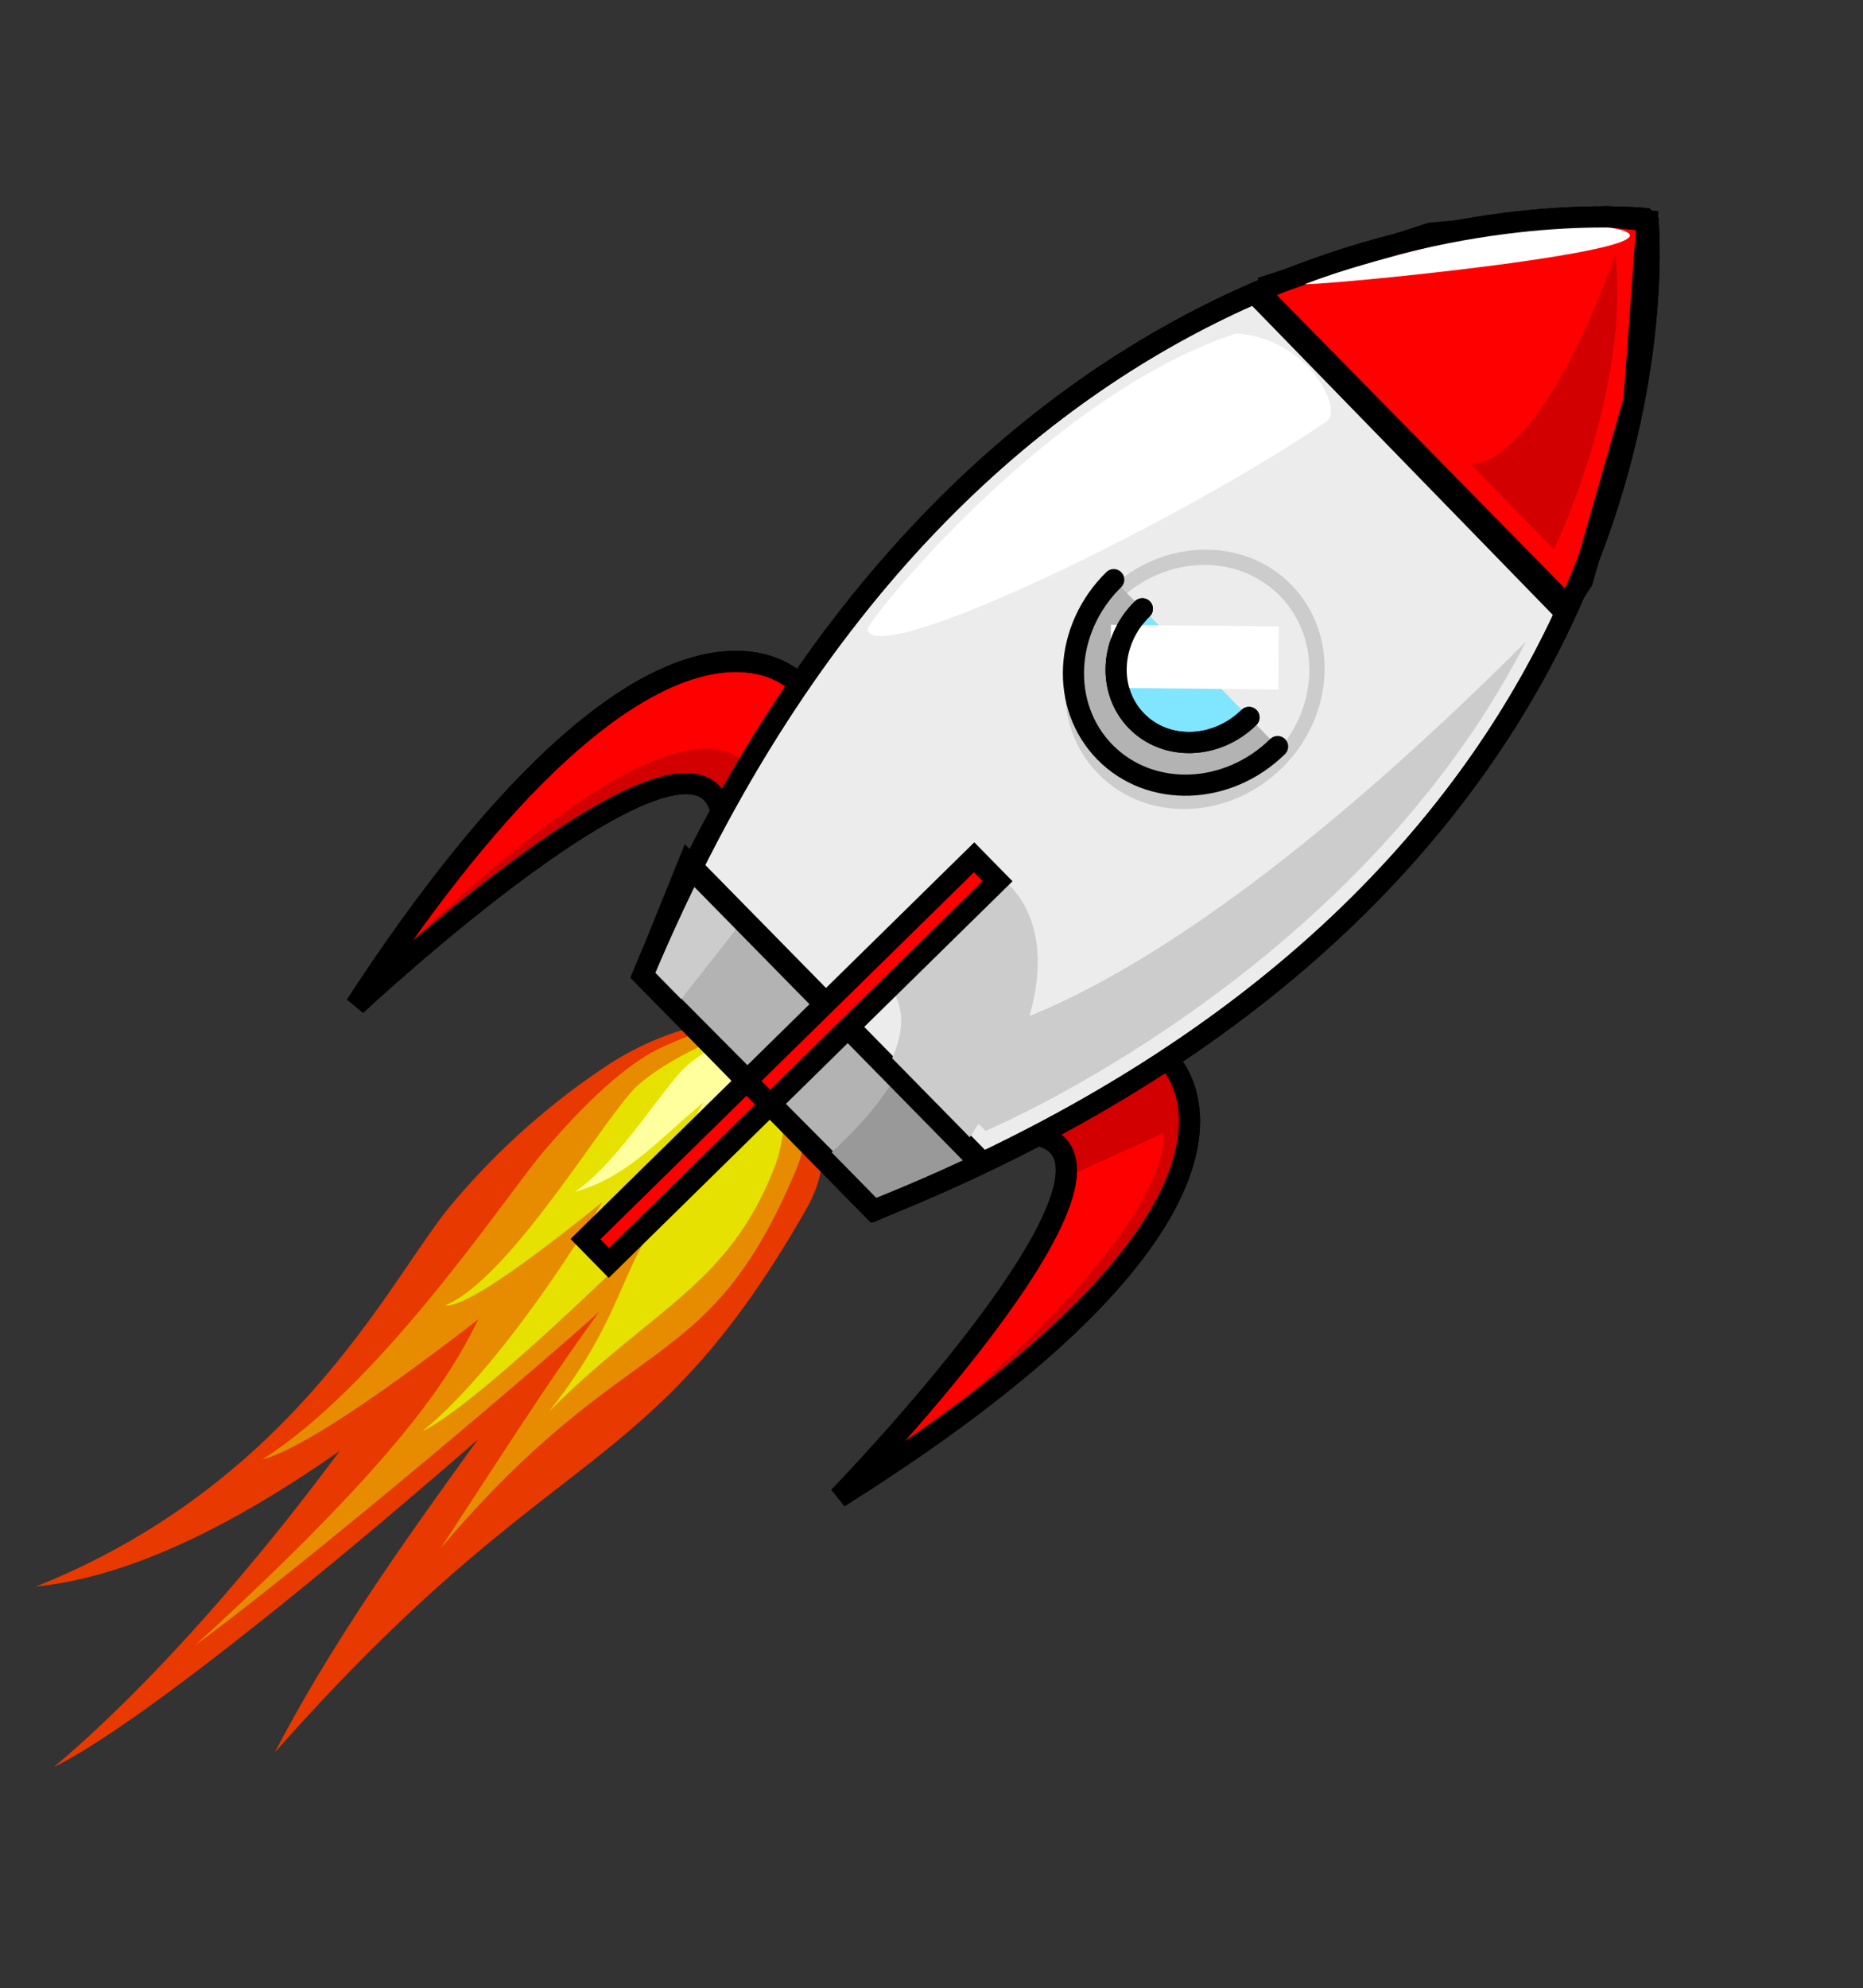 <svg xmlns="http://www.w3.org/2000/svg" width="264.235" height="281.888" viewBox="0 0 264.235 281.888">
  <rect x="0" y="0" width="264.235" height="281.888" fill="#333333" stroke="none"/>
  <g id="rocket" transform="translate(-321.597 -66.66)">
    <g id="svg_29" transform="translate(340.169 348.547) rotate(-135)">
      <path id="svg_27" d="M10.4,145.959c-12-43.877,2.489-47.8-1.206-107.865,9.061,28.338,11.59,63.1,15.394,73.38a82.476,82.476,0,0,1,3.567,27.834c-.036,7.925,4.168,17.528,3.019,24.927C25.063,152.57,14.55,160.173,10.4,145.959Z" fill="#e73900" fill-rule="evenodd"/>
      <path id="svg_26" d="M28.542,158.771c.069-8.4-4.2-12.048-5.915-18.611-2.843-5.013-3.744-12.815-3.806-20.5C18.59,107.373,23.187,34.1,29.884,14.425c-2.567,30.217,3.805,70.468,7.742,83.784a104.724,104.724,0,0,1,2.706,33.98c-.471,9.352-3.723,14.971-5.482,23.358C33.091,160.6,30.7,161.077,28.542,158.771Z" fill="#e73900" fill-rule="evenodd"/>
      <path id="svg_25" d="M30.973,162.881c1.021-7.3-1-18.871-1.636-25.642-1.726-6.1-1.559-13.458-.728-20.209,1.224-10.877,1.426-62.2,21.175-86.306C34.468,66.53,44.638,95.63,46.3,109.642a102.852,102.852,0,0,1-1.711,31.324C41.57,154.187,33.518,161.474,30.973,162.881Z" fill="#e73900" fill-rule="evenodd"/>
      <path id="svg_24" d="M27.719,158.6c.052-6.86-3.175-9.836-4.474-15.193-2.15-4.092-2.832-10.462-2.879-16.735-.175-10.032,4.115-63.071,7.556-85.913-2.348,51.778,3.691,57.529,6.669,68.4A92.064,92.064,0,0,1,36.637,136.9c-.357,7.634-1.894,14.593-3.224,21.441C32.082,162.466,29.349,160.485,27.719,158.6Z" fill="#e78c00" fill-rule="evenodd"/>
      <path id="svg_23" d="M15.342,148.772c-12.322-30.141,1.1-32.24-2.313-73.634,4.058,19.511,7.424,34.168,8.9,48.022,2.187,4.892,9.743,34.756,9.29,40.17C26.458,156.87,18.89,157.451,15.342,148.772Z" fill="#e78c00" fill-rule="evenodd"/>
      <path id="svg_22" d="M17.8,146.957c-7.371-16.671-1.866-26.459-1.932-47.281,2.038,18.223,8.482,22.713,8.4,33.66,1.065,3.275,6.64,26.627,6.173,29.627C27.965,158.234,20.6,153.273,17.8,146.957Z" fill="#e7e100" fill-rule="evenodd"/>
      <path id="svg_21" d="M29.65,144.71c-1.3-4.574-1.17-10.1-.546-15.163.918-8.161,4.952-53.52,10.716-63.386-4.162,18.647,1.311,47.33,2.555,57.843.727,7.99.93,17.44-1.284,23.5-3.344,9.158-7.565,14.491-9.931,15.77C29.657,165.791,30.128,149.79,29.65,144.71Z" fill="#e78c00" fill-rule="evenodd"/>
      <path id="svg_20" d="M27.568,159.1c.1-4.2-1.841-6.211-2.58-9.569-1.274-2.634-1.624-6.574-1.587-10.417,0-6.153-.09-44.5,3.18-54.039-1.447,14.988,4,37.33,5.712,44.163a57.305,57.305,0,0,1,.962,17.106,85.71,85.71,0,0,1-2.2,12.935C30.2,161.73,28.547,160.354,27.568,159.1Z" fill="#e7e100" fill-rule="evenodd"/>
      <path id="svg_19" d="M29.124,159.64c.837-2.922-.2-6.38-.124-9.565a23.628,23.628,0,0,1,.746-9.154c1.116-4.442,3.077-37.453,7.169-40.963-3.766,9.325,2.774,34.256,2.767,40.949-.135,5-2.687,11.756-4.136,15.391A36.73,36.73,0,0,1,31,164.335,12.651,12.651,0,0,1,29.124,159.64Z" fill="#e7e100" fill-rule="evenodd"/>
      <path id="svg_18" d="M27.712,156.3c-2.6-9.769-1.637-20.669-.53-32.556.5,8.066,2.605,17.855,3.793,21.064a25.75,25.75,0,0,1,1.114,8.69,56.219,56.219,0,0,1-.9,7.783C29.283,157.639,29.008,160.737,27.712,156.3Z" fill="#ffff9e" fill-rule="evenodd"/>
      <path id="svg_17" d="M30.639,151.454c2.017-10.527.02-18.815,4.642-27.074-1.38,7.656,1.777,19.746,1.433,23.938-.578,7.05-4.567,12.3-5.575,12.84C31.38,155.361,29.784,156.461,30.639,151.454Z" fill="#ffff9e" fill-rule="evenodd"/>
      <path id="svg_16" fill="#ffff9e" fill-rule="evenodd"/>
    </g>
    <g id="svg_1" transform="translate(265.34 -293.148) rotate(45.519)">
      <path id="path3217" d="M481.668,67.248c-8.024,6.942-69.7,65.129-22.982,176.556H505.4c46.717-111.427-14.957-169.6-22.982-176.547Z" fill="#ececec" stroke="#000" stroke-width="3" fill-rule="evenodd"/>
      <path id="path3219" d="M483.6,139.39c-9.719,0-17.623,8.6-17.623,19.167s7.9,19.158,17.623,19.158,17.631-8.593,17.631-19.158S493.321,139.39,483.6,139.39Zm0,2.266c8.591,0,15.546,7.562,15.546,16.9s-6.956,16.892-15.546,16.892-15.538-7.553-15.538-16.892S475.012,141.656,483.6,141.656Z" fill="#ccc"/>
      <path id="path2419" d="M450.565,113l11.32-22.608,15.795-19.46,4.475-3.72L499,86.381l13.162,23.18,1.053,4.865L450.3,114.14" fill="red" stroke="#000" stroke-width="3" fill-rule="evenodd"/>
      <path id="path2408" d="M444.247,199.134s-27.9-.378-11.056,76.694c0,0,1.579-64.354,16.321-56.42" fill="red" stroke="#000" stroke-width="3" fill-rule="evenodd"/>
      <path id="path2410" d="M519.919,199.134s27.9-.378,11.056,76.694c0,0-1.579-64.354-16.321-56.42" fill="red" stroke="#000" stroke-width="3" fill-rule="evenodd"/>
      <path id="path2423" d="M451.881,228.037l6.844,15.74,46.858-.286,5.528-15.453Z" fill="#b3b3b3" stroke="#000" stroke-width="3" fill-rule="evenodd"/>
      <path id="path3209" d="M526.379,206.86l-5.265,14.309-3.159-2.862-3.685,1.717,5-21.463,8.95,4.865s15.531,11.733,3.422,70.113C538.752,213.156,526.116,206.86,526.379,206.86Z" fill="#d20000" fill-rule="evenodd"/>
      <path id="path3213" d="M432.4,274.97s-2.622-62.43,15.268-62.672c1.974-.027,1.843,6.868,1.843,6.868l-7.108,1.717-5.528,18.887Z" fill="#d20000" fill-rule="evenodd"/>
      <path id="path3232" d="M493.943,228.039c1.056,3.459,1.68,8.286,1.376,15.165a5.471,5.471,0,0,1,.708.345l9.553-.062,4.455-12.447c-.18-1.064-.387-2.013-.586-3Z" fill="#999" fill-rule="evenodd"/>
      <path id="path3227" d="M487.16,197.826a9.324,9.324,0,0,0-2.9.159l-1.319,22.035s6.342-1.361,9.333,8.021h15.538C502.766,202.457,492.263,198.237,487.16,197.826Z" fill="#ccc" fill-rule="evenodd"/>
      <path id="path3241" d="M452.622,229.319l5.212,14.165,7.3.567L463.046,227.9Z" fill="#ccc" fill-rule="evenodd"/>
      <path id="path2394" d="M450.565,113.568h61.863" fill="none" stroke="#000" stroke-width="3" fill-rule="evenodd"/>
      <path id="path2400" d="M498.627,156.855c0,9.957-7.425,18.029-16.584,18.029s-16.584-8.072-16.584-18.029" fill="#b3b3b3" stroke="#000" stroke-linecap="round" stroke-width="3"/>
      <path id="path2402" d="M492.836,156.855c0,6.48-4.832,11.733-10.793,11.733s-10.793-5.253-10.793-11.733" fill="#80e5ff" stroke="#000" stroke-linecap="round" stroke-width="3"/>
      <path id="path2417" d="M452.671,228.323h58.44" fill="none" stroke="#000" stroke-width="3" fill-rule="evenodd"/>
      <path id="rect2414" d="M479.673,198.561h4.738v77.267h-4.738Z" fill="red" stroke="#000" stroke-linecap="round" stroke-width="3"/>
      <path id="path2425" d="M508.479,224.6s21.06-52.656,4.212-103.309c.79,89.858-21.849,103.309-21.849,103.309Z" fill="#ccc" fill-rule="evenodd"/>
      <rect id="rect2429" width="8.942" height="23.823" transform="translate(486.6 144.783) rotate(45)" fill="#fff"/>
      <path id="path2431" d="M492.836,156.855c0,6.48-4.832,11.733-10.793,11.733s-10.793-5.253-10.793-11.733" fill="none" stroke="#000" stroke-linecap="round" stroke-width="3"/>
      <path id="path2437" d="M506.109,109.275S497.949,86.1,482.417,73.79c14.215,29.762,6.844,35.486,6.844,35.486Z" fill="#d20000" fill-rule="evenodd"/>
      <path id="path3211" d="M519.919,199.134s27.9-.378,11.056,76.694c0,0-1.579-64.354-16.321-56.42" fill="none" stroke="#000" stroke-width="3" fill-rule="evenodd"/>
      <path id="path3215" d="M444.247,199.134s-27.9-.378-11.056,76.694c0,0,1.579-64.354,16.321-56.42" fill="none" stroke="#000" stroke-width="3" fill-rule="evenodd"/>
      <path id="path3237" d="M454.25,108.417s13.952-29.476,25.535-37.2S454.513,108.989,454.25,108.417Z" fill="#fff" fill-rule="evenodd"/>
      <path id="path3239" d="M446.032,186.743c-.824-.5-5.922-41.35,6.7-66.777,7.783-6.81,18.373-3.229,17.87-.4C466.244,144.024,450.936,189.7,446.032,186.743Z" fill="#fff" fill-rule="evenodd"/>
      <path id="path2382" d="M481.668,67.248c-8.024,6.942-69.7,65.129-22.982,176.556H505.4c46.717-111.427-14.957-169.6-22.982-176.547Z" fill="none" stroke="#000" stroke-width="3" fill-rule="evenodd"/>
    </g>
  </g>
</svg>
